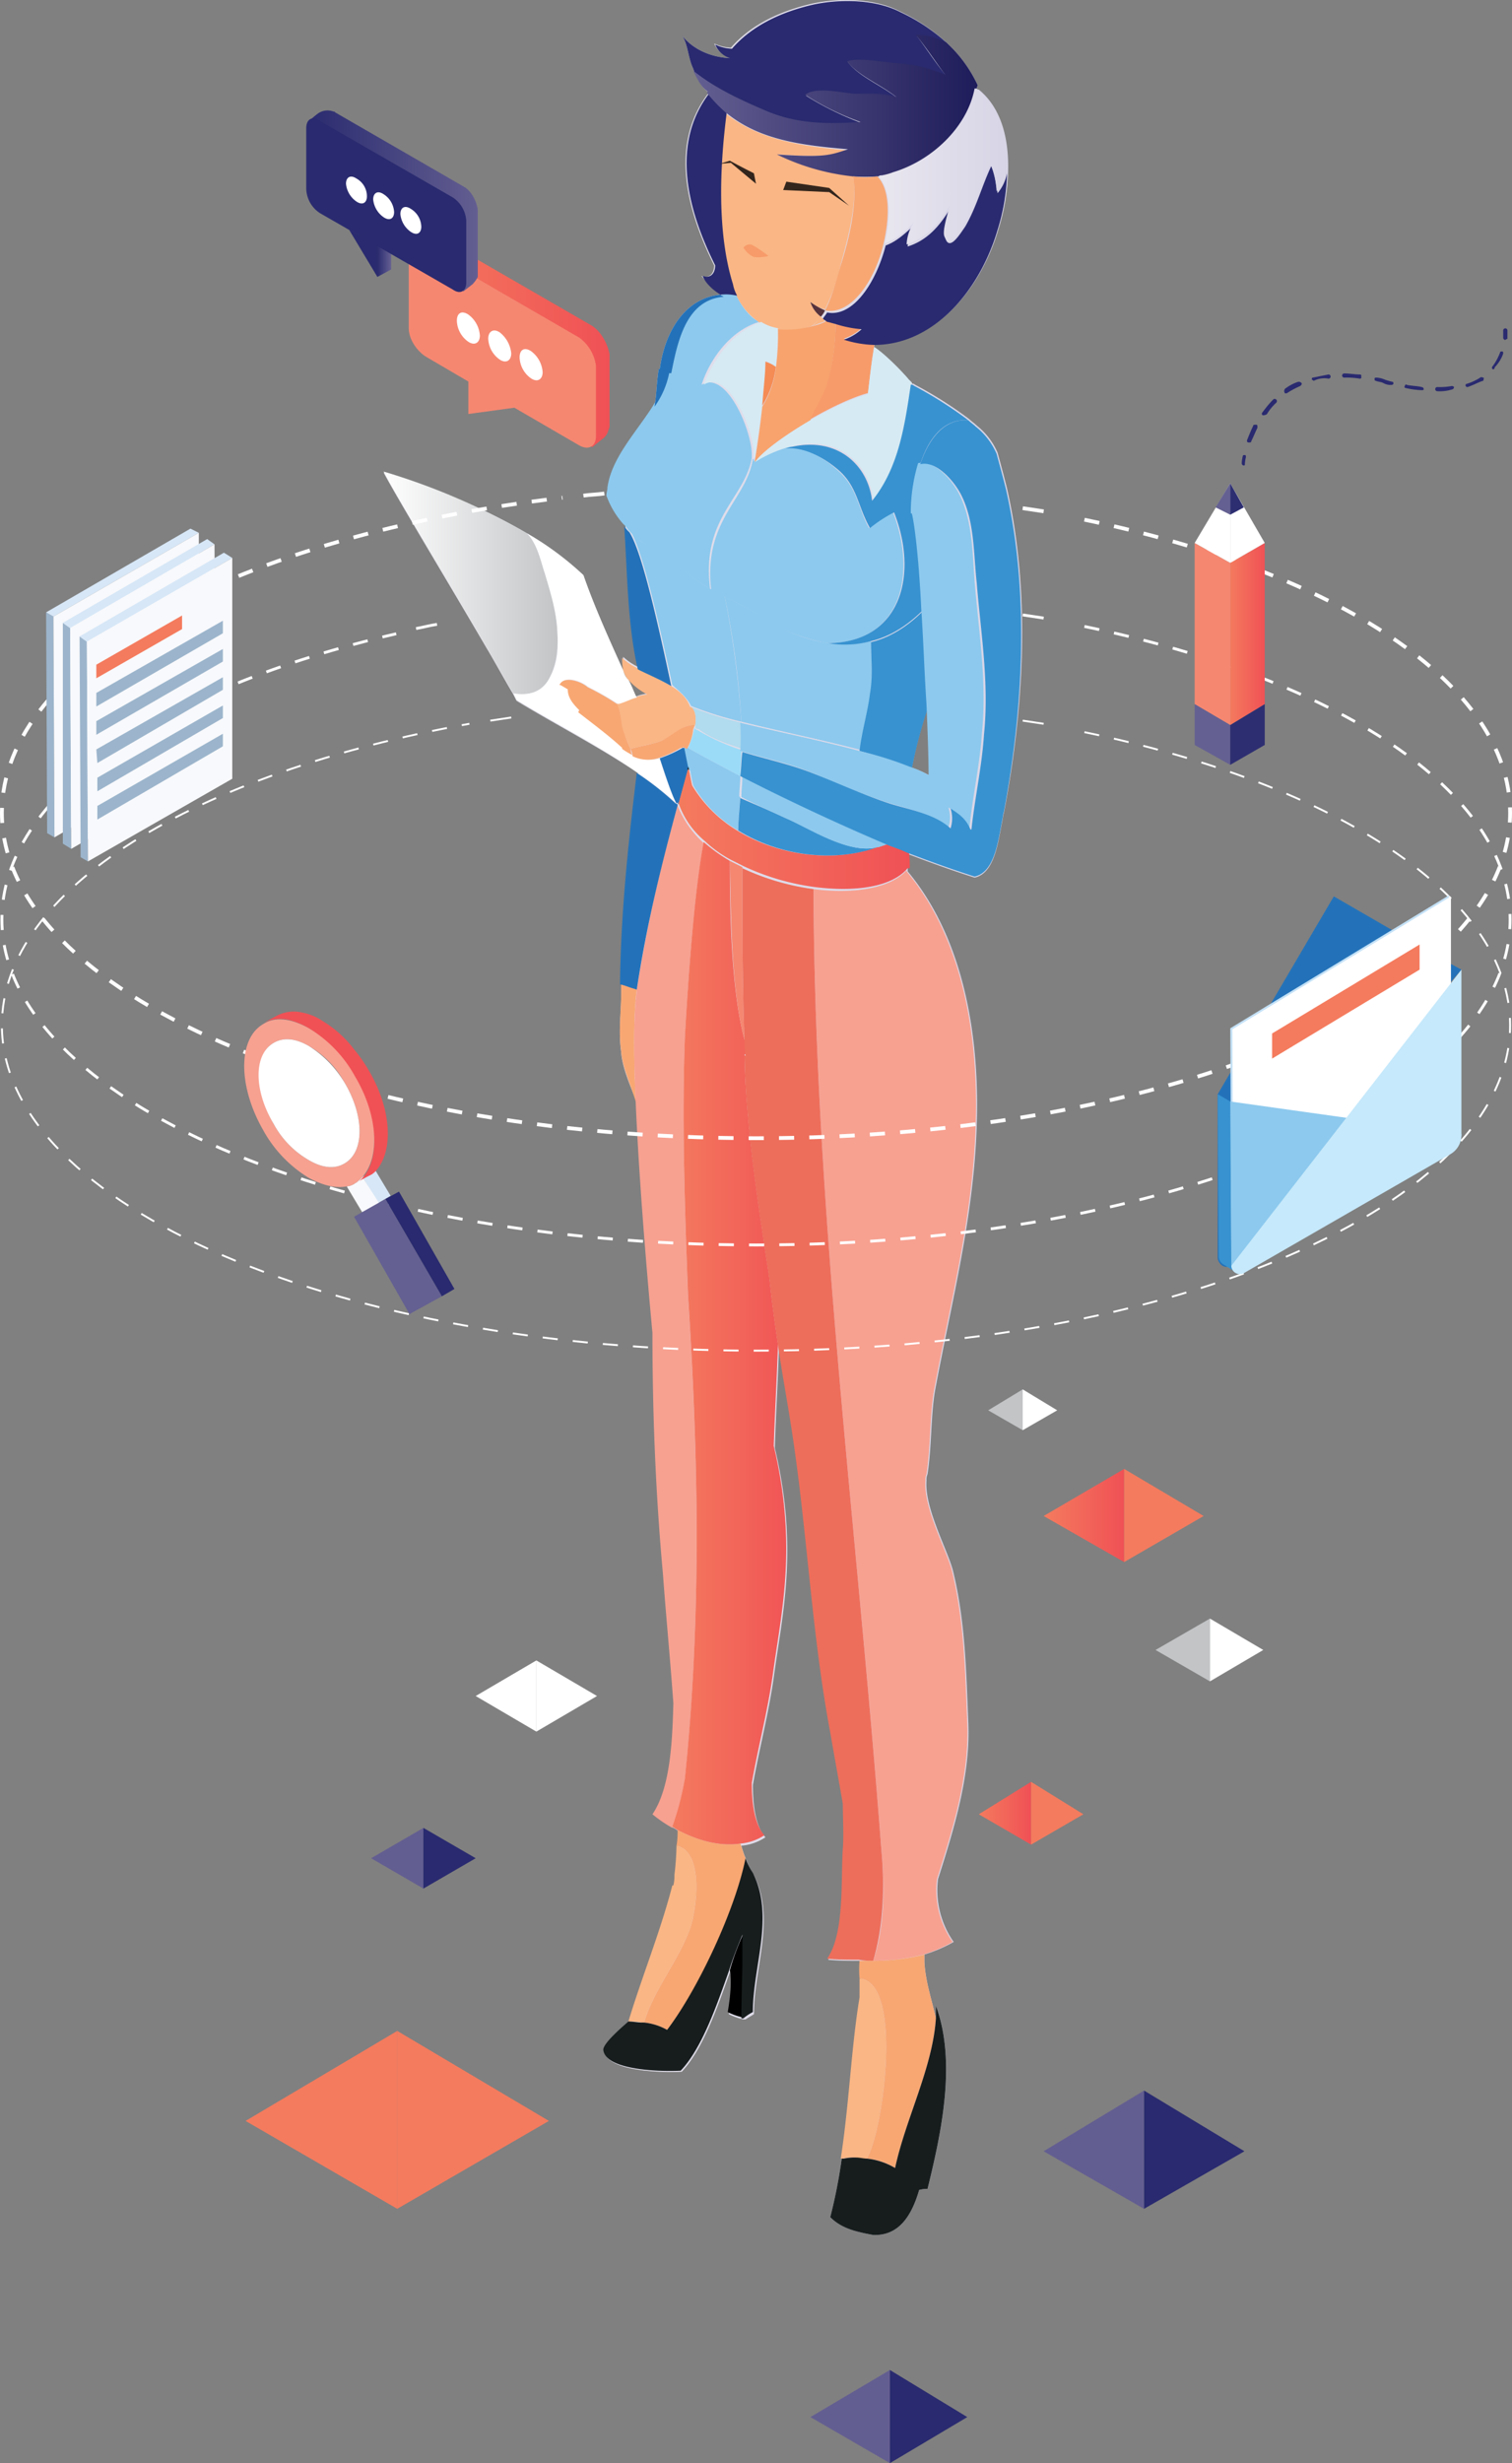 <svg xmlns="http://www.w3.org/2000/svg" xmlns:xlink="http://www.w3.org/1999/xlink" viewBox="7112.5 290.755 400.258 651.656">
  <rect x="7112.5" y="290.755" width="400.258" height="651.656" fill="#808080" stroke="none"/>
  <defs>
    <style>
      .cls-1 {
        fill: url(#linear-gradient);
      }

      .cls-2 {
        fill: #f58771;
      }

      .cls-3 {
        fill: #fff;
      }

      .cls-4 {
        fill: url(#linear-gradient-2);
      }

      .cls-5 {
        fill: url(#linear-gradient-3);
      }

      .cls-6 {
        fill: url(#linear-gradient-4);
      }

      .cls-7 {
        fill: #292a6f;
      }

      .cls-8 {
        fill: url(#linear-gradient-5);
      }

      .cls-9 {
        fill: #f47b5e;
      }

      .cls-10 {
        fill: url(#linear-gradient-6);
      }

      .cls-11 {
        fill: url(#linear-gradient-7);
      }

      .cls-12 {
        fill: url(#linear-gradient-8);
      }

      .cls-13 {
        fill: url(#linear-gradient-9);
      }

      .cls-14 {
        fill: url(#linear-gradient-10);
      }

      .cls-15 {
        fill: url(#linear-gradient-11);
      }

      .cls-16 {
        fill: url(#linear-gradient-12);
      }

      .cls-17 {
        fill: url(#linear-gradient-13);
      }

      .cls-18 {
        fill: url(#linear-gradient-14);
      }

      .cls-19 {
        fill: url(#linear-gradient-15);
      }

      .cls-20 {
        fill: #fab685;
      }

      .cls-21 {
        fill: #f8a773;
      }

      .cls-22 {
        fill: #2372b9;
      }

      .cls-23 {
        fill: #f7a191;
      }

      .cls-24 {
        fill: #8dc9ee;
      }

      .cls-25 {
        fill: url(#linear-gradient-16);
      }

      .cls-26 {
        fill: url(#linear-gradient-17);
      }

      .cls-27 {
        fill: #252f30;
      }

      .cls-28 {
        fill: #9bdbf8;
      }

      .cls-29 {
        fill: #b1dbee;
      }

      .cls-30 {
        fill: #171d1d;
      }

      .cls-31 {
        fill: #d6eaf3;
      }

      .cls-32 {
        fill: #f58c55;
      }

      .cls-33 {
        fill: #56333d;
      }

      .cls-34 {
        fill: #3892d0;
      }

      .cls-35 {
        fill: #f8a36d;
      }

      .cls-36 {
        fill: #f79b6a;
      }

      .cls-37 {
        fill: url(#linear-gradient-18);
      }

      .cls-38 {
        fill: #ed6e5b;
      }

      .cls-39 {
        fill: url(#linear-gradient-19);
      }

      .cls-40 {
        fill: #33261d;
      }

      .cls-41, .cls-42, .cls-43, .cls-44, .cls-45, .cls-46 {
        fill: none;
        stroke: #fff;
        stroke-miterlimit: 10;
      }

      .cls-42 {
        stroke-dasharray: 4.013 4.013;
      }

      .cls-43, .cls-44 {
        stroke-width: 0.75px;
      }

      .cls-44 {
        stroke-dasharray: 4.012 4.012;
      }

      .cls-45, .cls-46 {
        stroke-width: 0.5px;
      }

      .cls-46 {
        stroke-dasharray: 3.999 3.999;
      }

      .cls-47 {
        fill: #c4e1f6;
      }

      .cls-48 {
        fill: #c6e9fb;
      }

      .cls-49 {
        fill: #9cb5cc;
      }

      .cls-50 {
        fill: #d7e7f7;
      }

      .cls-51 {
        fill: #f8f9fc;
      }

      .cls-52 {
        fill: #646092;
      }

      .cls-53 {
        fill: url(#linear-gradient-21);
      }

      .cls-54 {
        fill: url(#linear-gradient-22);
      }

      .cls-55 {
        fill: url(#linear-gradient-23);
      }

      .cls-56 {
        fill: #2d2e71;
      }
    </style>
    <linearGradient id="linear-gradient" y1="-24.562" x2="0.99" y2="-24.562" gradientUnits="objectBoundingBox">
      <stop offset="0" stop-color="#f47b5e"/>
      <stop offset="1" stop-color="#f05155"/>
    </linearGradient>
    <linearGradient id="linear-gradient-2" y1="-27.088" x2="0.998" y2="-27.088" gradientUnits="objectBoundingBox">
      <stop offset="0" stop-color="#292a6f"/>
      <stop offset="1" stop-color="#635e91"/>
    </linearGradient>
    <linearGradient id="linear-gradient-3" x1="-0.009" y1="-107.511" x2="0.986" y2="-107.511" xlink:href="#linear-gradient-2"/>
    <linearGradient id="linear-gradient-4" x1="-0.002" y1="-152.247" x2="0.972" y2="-152.247" xlink:href="#linear-gradient-2"/>
    <linearGradient id="linear-gradient-5" x1="0.986" y1="-48.698" x2="0.519" y2="-49.385" xlink:href="#linear-gradient"/>
    <linearGradient id="linear-gradient-6" x1="0.002" y1="-81.373" x2="0.993" y2="-81.373" xlink:href="#linear-gradient"/>
    <linearGradient id="linear-gradient-7" x1="-0.013" y1="-130.432" x2="0.991" y2="-130.432" xlink:href="#linear-gradient"/>
    <linearGradient id="linear-gradient-8" x1="0.972" y1="-74.265" x2="0.51" y2="-74.954" gradientUnits="objectBoundingBox">
      <stop offset="0.01" stop-color="#635e91"/>
      <stop offset="1" stop-color="#1e1c5a"/>
    </linearGradient>
    <linearGradient id="linear-gradient-9" x1="0.963" y1="-100.275" x2="0.504" y2="-100.965" xlink:href="#linear-gradient-8"/>
    <linearGradient id="linear-gradient-10" x1="0.972" y1="-135.974" x2="0.507" y2="-136.678" xlink:href="#linear-gradient-8"/>
    <linearGradient id="linear-gradient-11" x1="0.891" y1="-111.27" x2="0.518" y2="-111.944" gradientUnits="objectBoundingBox">
      <stop offset="0" stop-color="#fff"/>
      <stop offset="1" stop-color="#c2c4c6"/>
    </linearGradient>
    <linearGradient id="linear-gradient-12" x1="0.158" y1="-125.242" x2="0.962" y2="-125.231" xlink:href="#linear-gradient-11"/>
    <linearGradient id="linear-gradient-13" x1="0.157" y1="-181.172" x2="0.957" y2="-181.161" xlink:href="#linear-gradient-11"/>
    <linearGradient id="linear-gradient-14" y1="0.5" x2="1" y2="0.5" gradientUnits="objectBoundingBox">
      <stop offset="0" stop-color="#e9e7ef"/>
      <stop offset="1" stop-color="#d7d4e6"/>
    </linearGradient>
    <linearGradient id="linear-gradient-15" x1="-0.001" y1="0.502" x2="0.999" y2="0.502" xlink:href="#linear-gradient-11"/>
    <linearGradient id="linear-gradient-16" x1="-0.001" y1="0.5" x2="1.001" y2="0.5" xlink:href="#linear-gradient"/>
    <linearGradient id="linear-gradient-17" x1="-0.002" y1="0.51" x2="0.996" y2="0.51" xlink:href="#linear-gradient"/>
    <linearGradient id="linear-gradient-18" x1="0.002" y1="0.499" x2="0.996" y2="0.499" xlink:href="#linear-gradient-8"/>
    <linearGradient id="linear-gradient-19" x1="-0.006" y1="0.499" x2="1.01" y2="0.499" xlink:href="#linear-gradient-14"/>
    <linearGradient id="linear-gradient-21" x1="-48.089" y1="0.498" x2="-47.093" y2="0.498" xlink:href="#linear-gradient"/>
    <linearGradient id="linear-gradient-22" x1="-0.014" y1="-30.864" x2="1" y2="-30.864" xlink:href="#linear-gradient"/>
    <linearGradient id="linear-gradient-23" x1="0.746" y1="-68.438" x2="-1.413" y2="-68.687" xlink:href="#linear-gradient-11"/>
  </defs>
  <g id="Group_3012" data-name="Group 3012" transform="translate(7112.5 290.814)">
    <g id="Group_2966" data-name="Group 2966" transform="translate(81.071 29.165)">
      <g id="Group_2960" data-name="Group 2960" transform="translate(27.134 33.444)">
        <path id="Path_3421" data-name="Path 3421" class="cls-1" d="M87.069,45.9,47.752,23.2a.858.858,0,0,0-.554-.277h0a4.258,4.258,0,0,0-4.707.831,12.944,12.944,0,0,0-2.769,2.492c-.277.277,1.108.277,2.769.277V43.687c0,2.769,1.938,5.814,4.43,7.476L87.069,74.42l.277,3.876,2.769-2.215a4.032,4.032,0,0,0,1.661-2.492,2.5,2.5,0,0,0,.277-1.384h0V53.654C91.5,50.609,89.561,47.286,87.069,45.9Z" transform="translate(-38.892 -22.575)"/>
        <path id="Path_3422" data-name="Path 3422" class="cls-2" d="M84.531,47.615,43.83,24.081C41.338,22.7,39.4,23.8,39.4,26.573V45.123c0,2.769,1.938,5.814,4.43,7.476l11.352,6.645v8.583l12.183-1.661,17.166,9.968c2.492,1.384,4.43.277,4.43-2.492V55.091A11.048,11.048,0,0,0,84.531,47.615Z" transform="translate(-39.4 -20.966)"/>
        <g id="Group_2959" data-name="Group 2959" transform="translate(12.736 20.004)">
          <g id="Group_2956" data-name="Group 2956">
            <path id="Path_3423" data-name="Path 3423" class="cls-3" d="M50.091,35.891c0,1.938-1.384,2.769-3.046,1.661A7.063,7.063,0,0,1,44,32.015c0-2.215,1.384-2.769,3.046-1.661A7.521,7.521,0,0,1,50.091,35.891Z" transform="translate(-44 -29.8)"/>
          </g>
          <g id="Group_2957" data-name="Group 2957" transform="translate(8.306 4.765)">
            <path id="Path_3424" data-name="Path 3424" class="cls-3" d="M53.091,37.554c0,1.938-1.384,2.769-3.046,1.661A7.063,7.063,0,0,1,47,33.678c0-1.938,1.384-2.769,3.046-1.661A8.042,8.042,0,0,1,53.091,37.554Z" transform="translate(-47 -31.521)"/>
          </g>
          <g id="Group_2958" data-name="Group 2958" transform="translate(16.613 9.691)">
            <path id="Path_3425" data-name="Path 3425" class="cls-3" d="M56.091,39.391c0,1.938-1.384,2.769-3.046,1.661A7.063,7.063,0,0,1,50,35.515c0-2.215,1.384-2.769,3.046-1.661A7.521,7.521,0,0,1,56.091,39.391Z" transform="translate(-50 -33.3)"/>
          </g>
        </g>
      </g>
      <g id="Group_2965" data-name="Group 2965">
        <path id="Path_3426" data-name="Path 3426" class="cls-4" d="M71.082,30.719,37.026,11.061c-.277-.277-.277-.277-.554-.277h0a4.417,4.417,0,0,0-4.153.554c-1.108.831-1.938,1.661-2.492,1.938-.277.277.831.277,2.215.277V28.5a7.97,7.97,0,0,0,3.6,6.368L70.528,55.084l.277,3.323L73.3,56.469a8.413,8.413,0,0,0,1.384-1.938V52.869h0V36.811C74.4,34.6,73.02,31.827,71.082,30.719Z" transform="translate(-29.274 -10.496)"/>
        <path id="Path_3427" data-name="Path 3427" class="cls-5" d="M42.476,33.659V25.353L35,21.2Z" transform="translate(-20.049 8.437)"/>
        <path id="Path_3428" data-name="Path 3428" class="cls-6" d="M36.4,32.06,40,30.122V24.584L36.4,23.2Z" transform="translate(-17.572 11.975)"/>
        <path id="Path_3429" data-name="Path 3429" class="cls-7" d="M41.176,34.359V26.053L33.7,21.9Z" transform="translate(-22.348 9.675)"/>
        <path id="Path_3430" data-name="Path 3430" class="cls-7" d="M29.6,13.864c0-2.492,1.661-3.323,3.6-1.938L68.363,32.138a7.97,7.97,0,0,1,3.6,6.368V54.565c0,2.492-1.661,3.323-3.6,1.938L33.2,36.291a7.97,7.97,0,0,1-3.6-6.368Z" transform="translate(-29.6 -9.146)"/>
        <g id="Group_2964" data-name="Group 2964" transform="translate(10.521 17.504)">
          <g id="Group_2961" data-name="Group 2961">
            <path id="Path_3431" data-name="Path 3431" class="cls-3" d="M38.938,22.029c0,1.661-1.108,2.492-2.769,1.384A6.46,6.46,0,0,1,33.4,18.707c0-1.661,1.108-2.492,2.769-1.384A5.359,5.359,0,0,1,38.938,22.029Z" transform="translate(-33.4 -16.818)"/>
          </g>
          <g id="Group_2962" data-name="Group 2962" transform="translate(7.199 4.153)">
            <path id="Path_3432" data-name="Path 3432" class="cls-3" d="M41.538,23.529c0,1.661-1.108,2.492-2.769,1.384A6.46,6.46,0,0,1,36,20.207c0-1.661,1.108-2.492,2.769-1.384A5.988,5.988,0,0,1,41.538,23.529Z" transform="translate(-36 -18.318)"/>
          </g>
          <g id="Group_2963" data-name="Group 2963" transform="translate(14.398 8.029)">
            <path id="Path_3433" data-name="Path 3433" class="cls-3" d="M44.138,24.929c0,1.661-1.108,2.492-2.769,1.384A6.46,6.46,0,0,1,38.6,21.607c0-1.661,1.108-2.492,2.769-1.384A5.71,5.71,0,0,1,44.138,24.929Z" transform="translate(-38.6 -19.718)"/>
          </g>
        </g>
      </g>
    </g>
    <g id="Group_2967" data-name="Group 2967" transform="translate(65.012 367.521)">
      <path id="Path_3434" data-name="Path 3434" class="cls-8" d="M23.8,217.811l40.147,23.258V194Z" transform="translate(-23.8 -24.274)"/>
      <path id="Path_3435" data-name="Path 3435" class="cls-9" d="M78.447,217.811,38.3,241.069V194Z" transform="translate(1.847 -24.274)"/>
      <path id="Path_3436" data-name="Path 3436" class="cls-10" d="M100.1,152.759l21.32,12.183V140.3Z" transform="translate(111.158 -119.257)"/>
      <path id="Path_3437" data-name="Path 3437" class="cls-9" d="M128.843,152.759,107.8,164.942V140.3Z" transform="translate(124.777 -119.257)"/>
      <path id="Path_3438" data-name="Path 3438" class="cls-11" d="M93.9,178.783l13.844,8.029V170.2Z" transform="translate(100.191 -66.371)"/>
      <path id="Path_3439" data-name="Path 3439" class="cls-9" d="M112.744,178.783,98.9,186.813V170.2Z" transform="translate(109.035 -66.371)"/>
      <path id="Path_3440" data-name="Path 3440" class="cls-12" d="M100.1,215.759l26.58,15.228V199.7Z" transform="translate(111.158 -14.192)"/>
      <path id="Path_3441" data-name="Path 3441" class="cls-7" d="M136.28,215.759,109.7,230.987V199.7Z" transform="translate(128.138 -14.192)"/>
      <path id="Path_3442" data-name="Path 3442" class="cls-13" d="M77.8,238.859l21.043,12.183V226.4Z" transform="translate(71.714 33.034)"/>
      <path id="Path_3443" data-name="Path 3443" class="cls-7" d="M105.889,238.859,85.4,251.042V226.4Z" transform="translate(85.157 33.034)"/>
      <path id="Path_3444" data-name="Path 3444" class="cls-14" d="M35.8,182.629l13.844,8.029V174.6Z" transform="translate(-2.575 -58.588)"/>
      <path id="Path_3445" data-name="Path 3445" class="cls-7" d="M54.644,182.629,40.8,190.659V174.6Z" transform="translate(6.269 -58.588)"/>
      <path id="Path_3446" data-name="Path 3446" class="cls-15" d="M45.8,168.014l16.059,9.414V158.6Z" transform="translate(15.113 -86.889)"/>
      <path id="Path_3447" data-name="Path 3447" class="cls-3" d="M67.659,168.014,51.6,177.428V158.6Z" transform="translate(25.372 -86.889)"/>
      <path id="Path_3448" data-name="Path 3448" class="cls-16" d="M110.8,162.906l14.4,8.306V154.6Z" transform="translate(130.084 -93.964)"/>
      <path id="Path_3449" data-name="Path 3449" class="cls-3" d="M130.121,162.906,116,171.213V154.6Z" transform="translate(139.281 -93.964)"/>
      <path id="Path_3450" data-name="Path 3450" class="cls-17" d="M94.8,138.238l9.137,5.261V132.7Z" transform="translate(101.783 -132.7)"/>
      <path id="Path_3451" data-name="Path 3451" class="cls-3" d="M107.237,138.238,98.1,143.5V132.7Z" transform="translate(107.62 -132.7)"/>
    </g>
    <g id="Group_2969" data-name="Group 2969" transform="translate(101.56 -0.059)">
      <path id="Path_3452" data-name="Path 3452" class="cls-18" d="M202.019,129.129c-.831-3.323-1.661-6.368-2.492-9.414h0a18.54,18.54,0,0,0-5.538-7.2h0c-.554-.554-1.384-1.108-1.938-1.661a106.341,106.341,0,0,0-14.4-9.137,1.017,1.017,0,0,0-.831-.277v-.277l-.831-.831c-1.108-1.384-6.091-6.645-9.137-8.583a1.017,1.017,0,0,1,.277-.831h0c15.782,0,27.965-14.4,32.672-30.457A54.539,54.539,0,0,0,202.3,45.512c.277-8.583-1.661-16.89-7.753-21.873h-.554a2.093,2.093,0,0,1,.277-1.108h0a35.484,35.484,0,0,0-8.306-11.352A48.9,48.9,0,0,0,173.5,2.873C167.133-.45,157.719-.726,150.243.935c-8.306,1.938-16.059,5.538-21.32,11.629a11.608,11.608,0,0,1-4.43-1.108,7.166,7.166,0,0,0,4.153,3.876c-4.984-.277-9.691-2.215-12.736-6.091h0c1.661,2.215,1.661,6.091,3.046,8.86,0,.277.277.554.277.831,1.108,2.215,1.938,4.153,3.876,5.538l-.277.277c-10.244,13.567-5.538,31.01,1.661,45.408,0,1.938-1.108,3.6-3.323,2.769a21.255,21.255,0,0,0,4.984,4.984c-9.137.831-14.675,9.414-16.059,19.658h-.277c-.554,3.323-.554,6.645-1.108,9.968-4.43,6.922-10.8,13.567-11.906,21.32,0,.831-.277,1.384-.277,2.215a23.2,23.2,0,0,0,4.43,7.476h0c.831,12.183.831,26.027,3.6,37.932a15.518,15.518,0,0,1-4.153-2.769,15.891,15.891,0,0,0,.277,3.323,8.29,8.29,0,0,0,1.108,2.215,18.319,18.319,0,0,0,5.261,4.153,11.684,11.684,0,0,0-3.323.831c-.831-1.661-1.384-3.323-2.215-4.707l-.277-.277c-.554-.554-.554-1.384-.831-1.938-3.876-8.583-7.753-17.166-10.521-25.2a80.624,80.624,0,0,0-14.951-11.075h0C62.75,133.836,48.352,128.3,37,124.976c4.153,7.753,15.782,26.857,27.134,46.239,2.492,4.153,4.707,8.306,7.2,12.459l.831,1.661c9.968,6.091,21.873,12.183,32.118,19.1-2.215,18.274-4.153,36.271-4.43,55.1v.831c.277,6.091-.831,11.629,0,17.72.277,4.43,2.492,9.137,4.153,13.567,1.108,26.027,4.153,57.867,4.43,60.913,0,21.32.831,42.362,2.769,63.682.831,11.352,1.938,22.7,2.769,34.333-.277,10.244-.831,22.427-5.538,29.349a35.262,35.262,0,0,0,5.261,3.6c.554.277.831.554,1.384.831a20.956,20.956,0,0,1-.277,4.153,72.963,72.963,0,0,1-.554,7.753,10.387,10.387,0,0,1-.277,2.769H113.7c-3.046,11.906-8.029,24.088-11.629,35.994h0c-2.215,1.938-6.645,5.814-6.645,7.476.554,5.538,15.505,5.814,20.489,5.538,5.538-5.814,9.414-16.89,12.736-26.3.831,3.323.277,7.753-.277,11.075a16.014,16.014,0,0,0,3.876,1.384h.554c.831-.554,1.384-.831,2.215-1.384h0c0-12.183,5.814-25.2,0-36.825h0a16.915,16.915,0,0,1-1.938-3.876,21.7,21.7,0,0,1-1.384-3.876,13.539,13.539,0,0,0,6.368-2.215c-2.492-2.769-3.323-8.029-3.323-13.844,1.661-9.414,4.153-18.828,5.538-28.518,2.215-16.613,6.645-33.779.277-60.636.277-8.86.831-18,1.108-26.857,1.107,7.476,2.492,14.951,3.6,22.15,4.153,26.857,5.261,53.714,10.244,80.295,1.108,6.368,2.215,12.46,3.323,18.828h0c0,3.046.277,8.583,0,11.906-.554,7.753.554,22.427-4.153,29.072,2.769.277,5.538.277,8.306.277a26.861,26.861,0,0,0,.277,4.707v4.984c-2.215,13.29-2.769,28.518-4.984,42.639a139.587,139.587,0,0,1-3.046,15.505c3.046,3.046,6.922,3.876,11.352,4.707h0c6.922.277,10.244-5.261,12.183-11.906a6.881,6.881,0,0,1,2.215-.277c3.6-14.675,7.753-33.5,2.215-48.454v3.323c-1.108-4.984-2.769-9.691-3.046-14.951v-1.938a38.487,38.487,0,0,0,7.753-3.323,23.9,23.9,0,0,1-4.153-16.613c4.43-13.844,8.583-27.688,8.029-41.255-.554-13.844-.831-27.411-4.153-40.7-1.661-5.814-7.476-16.336-6.922-23.535h0a3.512,3.512,0,0,1,.277-1.661h0c1.108-7.2.831-14.951,1.938-21.873,4.43-23.811,10.244-45.685,11.075-70.05.831-22.981-3.046-49.284-18.274-67.558a25.333,25.333,0,0,0-.277-4.707c5.814,2.215,11.906,4.43,18,6.368,4.984-1.108,6.091-8.306,7.2-14.4.277-1.108.277-1.938.554-2.769C206.449,187.827,208.387,157.094,202.019,129.129ZM116.741,198.9a1.017,1.017,0,0,0-.277-.831c.277,1.108.554,2.492.831,3.6A9.838,9.838,0,0,0,116.741,198.9Zm65.066,6.368a27.188,27.188,0,0,0-4.984-2.215,122.913,122.913,0,0,1,4.43-16.613C181.53,193.088,181.807,199.733,181.807,205.271ZM167.686,46.343h0Zm1.108,0,3.323-.831A28.735,28.735,0,0,1,168.794,46.343Z" transform="translate(-37 0.059)"/>
      <g id="XMLID_1_" transform="translate(0 0.277)">
        <g id="Group_2968" data-name="Group 2968" transform="translate(0 0)">
          <path id="Path_3453" data-name="Path 3453" class="cls-19" d="M37,45c4.153,7.753,15.782,26.857,27.134,46.239,2.492,4.153,4.707,8.306,7.2,12.459,3.6.554,7.2,0,9.137-3.323,2.492-4.43,2.769-8.583,2.492-13.567a55.663,55.663,0,0,0-3.323-14.951c-1.108-3.6-2.215-8.029-4.707-10.521h0A176.242,176.242,0,0,0,37,45Z" transform="translate(-37 79.481)"/>
          <path id="Path_3454" data-name="Path 3454" class="cls-20" d="M63.076,86.888c2.769-.831,5.538-1.108,8.306-2.215,3.323-1.384,5.261-4.153,8.86-4.153.277-2.215,0-4.153-1.108-4.707h-.277c-.831-2.492-2.769-4.153-4.984-5.538-2.769-1.661-6.091-3.046-8.86-4.707A15.518,15.518,0,0,1,60.861,62.8a15.89,15.89,0,0,0,.277,3.323,8.29,8.29,0,0,0,1.108,2.215,18.319,18.319,0,0,0,5.261,4.153,11.685,11.685,0,0,0-3.323.831,44.823,44.823,0,0,1-4.707,1.661H59.2c.831,1.384,1.108,4.707,1.384,6.091Z" transform="translate(2.267 110.965)"/>
          <path id="Path_3455" data-name="Path 3455" class="cls-21" d="M63.777,125.187c-.554-12.459-.554-23.535.277-29.349v-.554l-.554-.277A13.707,13.707,0,0,0,59.9,93.9c.277,6.091-.831,11.629,0,17.72C60.178,116.05,62.393,120.48,63.777,125.187Z" transform="translate(2.95 165.974)"/>
          <path id="Path_3456" data-name="Path 3456" class="cls-21" d="M70.313,83.159h0A13.533,13.533,0,0,0,73.358,85.1a5.133,5.133,0,0,1-.554-1.938,49.917,49.917,0,0,1-2.215-5.814c-.277-1.661-.554-4.707-1.384-6.091a70.419,70.419,0,0,0-7.753-4.43h0c-1.938-1.661-6.368-3.046-7.753-.554h.277c.554.277,1.384.831,1.938,1.108h0c0,2.215,1.384,3.876,3.046,5.538l-.277.554C62.56,76.513,66.713,79.836,70.313,83.159Z" transform="translate(-7.461 114.695)"/>
          <path id="Path_3457" data-name="Path 3457" class="cls-22" d="M72.459,92.562c-3.6-16.89-7.753-35.44-11.075-40.7h0A7.342,7.342,0,0,1,60,50.2h0c.831,12.183.831,26.026,3.6,37.932C66.368,89.517,69.691,90.9,72.459,92.562Z" transform="translate(3.682 88.679)"/>
          <path id="Path_3458" data-name="Path 3458" class="cls-20" d="M64.553,223.092c2.492-8.583,9.137-16.336,12.183-24.919,1.661-4.707,3.876-20.212-3.6-21.873a72.97,72.97,0,0,1-.554,7.753,10.386,10.386,0,0,1-.277,2.769h-.277C68.983,198.727,64,210.91,60.4,222.815h0a17.03,17.03,0,0,1,3.6.277Z" transform="translate(4.389 311.722)"/>
          <path id="Path_3459" data-name="Path 3459" class="cls-23" d="M74.36,334.673c4.43-42.916,3.6-85,.831-127.917-.831-22.427-1.661-45.685-.831-68.112.831-15.505,2.492-38.763,4.984-51.776A27.041,27.041,0,0,1,72.422,76.9a413.1,413.1,0,0,0-10.8,48.73v.554c-.831,5.814-.831,16.89-.277,29.349,1.108,26.027,4.153,57.867,4.43,60.913,0,21.32.831,42.362,2.769,63.682.831,11.352,1.938,22.7,2.769,34.333-.277,10.244-.831,22.427-5.538,29.349a35.262,35.262,0,0,0,5.261,3.6A78.778,78.778,0,0,0,74.36,334.673Z" transform="translate(5.381 135.905)"/>
          <path id="Path_3460" data-name="Path 3460" class="cls-3" d="M82.348,114.3a101.014,101.014,0,0,1,10.244,8.029c-1.108-1.661-3.6-8.86-4.43-11.906a9.261,9.261,0,0,1-6.645-.554,20.651,20.651,0,0,1-3.323-1.938v-.277c-3.6-3.323-7.753-6.368-11.629-9.414l.277-.554C65.182,96.031,63.8,94.37,63.8,92.155h0c-.554-.277-1.384-.831-1.938-1.108h-.277c1.384-2.769,5.814-1.108,7.753.554h0a70.417,70.417,0,0,1,7.753,4.43h.277c1.938-.554,3.323-1.384,4.707-1.661-.831-1.661-1.384-3.323-2.215-4.707l-.277-.277a5.452,5.452,0,0,1-1.108-2.215C74.6,78.588,70.72,70,67.951,61.975A80.624,80.624,0,0,0,53,50.9c2.769,2.769,3.6,7.2,4.707,10.521,1.384,4.707,3.046,9.968,3.323,14.951s.277,9.137-2.492,13.567C56.322,93.262,53,93.816,49.4,93.262l.831,1.661C60.2,101.015,72.1,107.106,82.348,114.3Z" transform="translate(-15.067 89.917)"/>
          <path id="Path_3461" data-name="Path 3461" class="cls-24" d="M92.633,28.277A25.336,25.336,0,0,0,88.2,28c.277.277.554.277.831.554-9.968,1.108-11.906,11.906-14.121,20.489h-.554c-.554,3.046-2.215,6.091-3.876,8.86-4.43,6.922-10.8,13.567-11.906,21.32,0,.831-.277,1.384-.277,2.215a23.2,23.2,0,0,0,4.43,7.476,7.341,7.341,0,0,1,1.384,1.661l2.492,2.492c6.922,3.6,12.736,9.414,19.1,13.013V105.8C83.5,87.252,94.848,82.268,96.786,71.47v-.831c0-6.368-6.645-22.427-13.29-18.551,2.215-6.922,7.753-14.4,15.228-16.613C96.509,34.368,94.294,31.876,92.633,28.277Z" transform="translate(0.675 49.412)"/>
          <path id="Path_3462" data-name="Path 3462" class="cls-22" d="M74.275,81.829A77.4,77.4,0,0,0,64.03,73.8c-2.215,18.274-4.153,36.271-4.43,55.1v.831c1.384.277,2.492.831,3.6,1.108l.831.277c2.492-16.613,6.368-32.395,10.8-48.73v-.277Z" transform="translate(2.974 130.422)"/>
          <path id="Path_3463" data-name="Path 3463" class="cls-21" d="M87.373,178.4c-5.538.831-11.352-.831-16.613-3.6a20.957,20.957,0,0,1-.277,4.153c7.476,1.661,5.261,17.166,3.6,21.873-3.046,8.583-9.691,16.336-12.183,24.919a15.723,15.723,0,0,1,6.091,1.938c8.306-10.521,18.274-31.564,20.766-45.408C88.2,181.168,87.926,179.784,87.373,178.4Z" transform="translate(7.043 309.068)"/>
          <path id="Path_3464" data-name="Path 3464" class="cls-25" d="M82.6,345.372a13.539,13.539,0,0,0,6.368-2.215c-2.492-2.769-3.323-8.029-3.323-13.844C87.3,319.9,89.8,310.485,91.18,300.795c2.215-16.613,6.645-33.779.277-60.636.277-8.86.831-18,1.108-26.857-.831-5.814-1.661-11.629-2.215-17.166-1.661-11.352-6.368-39.317-6.645-59.529h.277a17.027,17.027,0,0,0-.277-3.876c-3.6-13.567-3.876-34.056-3.876-47.346A44.306,44.306,0,0,1,72.906,80.4c-2.492,13.013-4.153,36.548-4.984,51.776-.831,22.427,0,45.685.831,68.112,2.769,42.916,3.6,85-.831,127.918A78.778,78.778,0,0,1,64.6,340.942c.554.277.831.554,1.384.831C71.245,344.541,77.06,346.2,82.6,345.372Z" transform="translate(11.818 142.096)"/>
          <path id="Path_3465" data-name="Path 3465" class="cls-7" d="M78.236,15.156c-4.984-.277-9.691-2.215-12.736-6.091h0c1.661,2.215,1.661,6.091,3.046,8.86,0,.277.277.554.277.831,5.814,4.707,13.013,8.029,19.1,10.521,8.306,3.6,16.059,3.6,25.2,3.046a79.98,79.98,0,0,1-14.675-7.2c2.769-2.215,9.691-.554,13.013-.277,3.876,0,7.476-.277,11.075.831-4.153-3.323-9.968-5.538-13.013-9.414,3.323-1.108,9.968.554,13.844.554a31.623,31.623,0,0,1,12.183,3.046c-2.769-3.323-5.261-7.2-7.753-10.521a25.721,25.721,0,0,1,8.029,1.938,48.9,48.9,0,0,0-12.459-8.306C117-.35,107.585-.626,100.11,1.035,91.8,2.973,84.051,6.572,78.79,12.664a11.608,11.608,0,0,1-4.43-1.108A6.252,6.252,0,0,0,78.236,15.156Z" transform="translate(13.41 -0.041)"/>
          <path id="Path_3466" data-name="Path 3466" class="cls-22" d="M68.384,86.351l2.492-9.137c0-.277,0-.554.277-.554h0c-.277-1.108-.554-2.492-.831-3.876a11.992,11.992,0,0,1-.277-1.384h-.554A35.71,35.71,0,0,1,63.4,74.169c1.108,3.323,3.323,10.244,4.43,11.906l.554-.277C68.107,86.075,68.107,86.075,68.384,86.351Z" transform="translate(9.696 126.177)"/>
          <path id="Path_3467" data-name="Path 3467" class="cls-26" d="M120.3,93.335l-2.492.831h-.277c-11.352,4.153-26.027,2.215-36.825-4.43A34.98,34.98,0,0,1,68.8,77.83q-.415-1.661-.831-4.153l-.277-.277L65.2,82.537A22.489,22.489,0,0,0,72.122,92.5a31.515,31.515,0,0,0,6.922,4.984l3.323,1.661a64.072,64.072,0,0,0,18.828,5.538c10.8,1.384,20.489,0,24.642-4.984h.554A25.335,25.335,0,0,0,126.113,95,17.9,17.9,0,0,1,120.3,93.335Z" transform="translate(12.879 129.714)"/>
          <path id="Path_3468" data-name="Path 3468" class="cls-27" d="M66.554,74.031a1.017,1.017,0,0,0-.277-.831c0,.277,0,.554-.277.554A.857.857,0,0,0,66.554,74.031Z" transform="translate(14.295 129.361)"/>
          <path id="Path_3469" data-name="Path 3469" class="cls-24" d="M76.659,96.939a93.252,93.252,0,0,0,13.29,4.153,252.938,252.938,0,0,0-4.43-33.225,25.729,25.729,0,0,0-2.769-1.384c-.277,0-.277-.277-.554-.277-6.645-3.6-12.183-9.691-19.1-13.013L60.6,50.7h0c3.323,5.538,7.476,24.088,11.075,40.7,1.938,1.661,3.876,3.323,4.984,5.538Z" transform="translate(4.743 89.563)"/>
          <path id="Path_3470" data-name="Path 3470" class="cls-24" d="M67.084,77.6a104.359,104.359,0,0,0,13.29,7.2c0-1.661.277-3.6.277-5.538-4.707-2.492-9.414-4.984-13.844-7.476,0,0-.831-.831-1.108-.554l1.108,5.538h0A1.017,1.017,0,0,1,67.084,77.6Z" transform="translate(13.764 125.787)"/>
          <path id="Path_3471" data-name="Path 3471" class="cls-21" d="M77.766,69.2c-3.6,0-5.538,2.492-8.86,4.153-2.769,1.108-5.538,1.384-8.306,2.215a5.133,5.133,0,0,1,.554,1.938,9.261,9.261,0,0,0,6.645.554,28.161,28.161,0,0,0,6.091-2.769h.554v-.277c.277.277.554.277,1.107.554a13.09,13.09,0,0,0,1.661-5.261C77.49,69.754,77.49,69.477,77.766,69.2Z" transform="translate(4.743 122.286)"/>
          <path id="Path_3472" data-name="Path 3472" class="cls-28" d="M67.761,69.5A19.646,19.646,0,0,1,66.1,74.761c4.43,2.492,9.137,4.984,13.844,7.476,0-2.215.277-4.707.277-6.922a55.305,55.305,0,0,1-11.629-5.261C68.315,70.054,68.038,69.777,67.761,69.5Z" transform="translate(14.471 122.816)"/>
          <path id="Path_3473" data-name="Path 3473" class="cls-29" d="M79.69,71.653A93.254,93.254,0,0,1,66.4,67.5c1.108.831,1.384,2.769,1.108,4.707v.831a1.017,1.017,0,0,0,.831.277c3.323,2.492,7.476,3.876,11.629,5.261a57.876,57.876,0,0,1-.277-6.922Z" transform="translate(15.002 119.279)"/>
          <path id="Path_3474" data-name="Path 3474" class="cls-22" d="M81.174,28.654c-.277-.277-.554-.277-.831-.554-9.137.831-14.675,9.414-16.059,19.658h-.277c-.554,3.323-.554,6.645-1.108,9.968a22.849,22.849,0,0,0,3.876-8.86h.554C68.991,40.559,71.206,29.484,81.174,28.654Z" transform="translate(8.811 49.589)"/>
          <path id="Path_3475" data-name="Path 3475" class="cls-20" d="M103.066,20.668C89.776,19.56,78.977,17.622,70.394,10.7c-1.661,14.4-2.215,31.564,1.938,45.131.277,1.108.831,2.215,1.108,3.046a17.287,17.287,0,0,0,6.368,7.476,12.233,12.233,0,0,0,4.43,1.661,17.734,17.734,0,0,0,9.137-.831,10.574,10.574,0,0,0,2.492-2.492A8.254,8.254,0,0,1,93.1,60.815a8.533,8.533,0,0,0,3.876,1.938,50.854,50.854,0,0,0,4.153-11.906c1.938-6.922,4.43-16.059,3.323-23.535-5.261-.277-12.183-1.938-19.935-5.538C96.7,22.606,98.082,22.052,103.066,20.668Z" transform="translate(19.868 18.812)"/>
          <path id="Path_3476" data-name="Path 3476" class="cls-2" d="M73.976,129.546c-.554-14.951-.554-30.733-.554-45.685L70.1,82.2C70.377,95.767,70.377,116.256,73.976,129.546Z" transform="translate(21.547 145.28)"/>
          <path id="Path_3477" data-name="Path 3477" d="M69.9,205.466a16.011,16.011,0,0,0,3.876,1.384c0-5.261.277-10.8.277-16.059V184.7a64.859,64.859,0,0,0-3.6,9.691C71.008,197.713,70.454,202.143,69.9,205.466Z" transform="translate(21.193 326.579)"/>
          <path id="Path_3478" data-name="Path 3478" class="cls-7" d="M74.927,62.061a12.333,12.333,0,0,1,4.43.277,9.919,9.919,0,0,1-1.108-3.046C74.1,46,74.651,28.835,76.589,13.884A27.032,27.032,0,0,1,71.882,8.9c-10.244,13.567-5.538,31.01,1.661,45.408,0,1.938-1.108,3.6-3.323,2.769C70.774,58.738,72.712,60.676,74.927,62.061Z" transform="translate(14.227 15.628)"/>
          <path id="Path_3479" data-name="Path 3479" class="cls-24" d="M67.131,77.653A32.726,32.726,0,0,0,79.036,89.559c0-2.215.277-5.261.554-8.86A101.573,101.573,0,0,1,66.3,73.5Q66.715,75.992,67.131,77.653Z" transform="translate(14.825 129.891)"/>
          <path id="Path_3480" data-name="Path 3480" class="cls-30" d="M97.594,218.2c0-12.183,5.814-25.2,0-36.825h0a16.914,16.914,0,0,1-1.938-3.876c-2.769,13.844-12.736,34.887-20.766,45.408A15.722,15.722,0,0,0,68.8,220.97h-.554c-1.108,0-2.215-.277-3.6-.277h0C62.43,222.631,58,226.507,58,228.169c.554,5.538,15.505,5.814,20.489,5.538,5.538-5.814,9.414-16.89,12.736-26.3,1.107-3.6,2.492-6.922,3.6-9.691V203.8c0,5.261-.277,10.8-.277,16.059H95.1a13,13,0,0,1,2.492-1.661Z" transform="translate(0.144 313.844)"/>
          <path id="Path_3481" data-name="Path 3481" class="cls-31" d="M86.7,42.606h0c.277-3.046.554-6.922.554-10.244a12.233,12.233,0,0,1-4.43-1.661C75.353,33.192,70.092,40.668,67.6,47.313,74.245,43.159,80.89,59.5,80.89,65.863v.831h.277c.554-3.6,1.384-8.86,1.938-14.121a91.677,91.677,0,0,0,.831-11.629A24.35,24.35,0,0,1,86.7,42.606Z" transform="translate(17.125 54.188)"/>
          <path id="Path_3482" data-name="Path 3482" class="cls-24" d="M88.377,42.6a46,46,0,0,0-8.583,3.876v-.554h-.277C77.856,56.721,66.5,61.981,68.442,80.255v.277c.277,0,.277.277.554.277a25.729,25.729,0,0,0,2.769,1.384,164.84,164.84,0,0,1,15.228,8.583,56.2,56.2,0,0,0,12.183,3.876c19.658,0,23.811-18.274,17.443-34.61-2.492.831-4.153,2.769-6.368,4.153-3.046-5.538-3.046-11.075-8.86-15.782C98.345,45.646,93.084,42.6,88.377,42.6Z" transform="translate(18.221 75.236)"/>
          <path id="Path_3483" data-name="Path 3483" class="cls-32" d="M74.031,34.5c0,3.323-.554,7.476-.831,11.629a25.334,25.334,0,0,0,3.6-10.244A8.661,8.661,0,0,0,74.031,34.5Z" transform="translate(27.03 60.909)"/>
          <path id="Path_3484" data-name="Path 3484" class="cls-33" d="M77.8,28.8a7.768,7.768,0,0,0,2.769,3.876,5.793,5.793,0,0,0,1.108-1.661A19.267,19.267,0,0,1,77.8,28.8Z" transform="translate(35.166 50.827)"/>
          <path id="Path_3485" data-name="Path 3485" class="cls-34" d="M70.9,84.783c10.8,6.645,25.2,8.583,36.825,4.43-7.476,1.938-17.72-4.984-24.365-7.753-4.153-1.938-8.029-3.6-11.906-5.261C71.177,79.523,70.9,82.845,70.9,84.783Z" transform="translate(22.962 134.667)"/>
          <path id="Path_3486" data-name="Path 3486" class="cls-20" d="M81.5,31.031a3.823,3.823,0,0,1-1.108-.831c-.831.831-1.384,1.938-2.492,2.492,1.108-.277,2.215-.831,3.323-1.108Z" transform="translate(35.343 53.303)"/>
          <path id="Path_3487" data-name="Path 3487" class="cls-35" d="M91.328,48.5a56.658,56.658,0,0,0,2.492-16.89A9.835,9.835,0,0,1,91.328,30.5l-.277.554a15.609,15.609,0,0,1-3.323,1.108,25.644,25.644,0,0,1-9.137.831,63.555,63.555,0,0,1-.554,10.244h0a25.333,25.333,0,0,1-3.6,10.244c-.554,5.261-1.384,10.8-1.938,14.121v.554c1.938-2.769,8.029-7.2,14.675-11.075C88.282,54.311,90.22,51.543,91.328,48.5Z" transform="translate(25.792 53.834)"/>
          <path id="Path_3488" data-name="Path 3488" class="cls-36" d="M94.69,36.338a21.348,21.348,0,0,1-8.029-1.384,13.246,13.246,0,0,0,4.707-2.769A30.687,30.687,0,0,1,84.445,30.8a56.658,56.658,0,0,1-2.492,16.89c-1.108,3.046-3.046,5.814-4.153,8.583,5.261-3.046,11.075-5.814,15.228-6.922.554-4.43.831-7.476,1.661-12.459,0,0,0-.277,0-.554Z" transform="translate(35.166 54.365)"/>
          <path id="Path_3489" data-name="Path 3489" class="cls-23" d="M102.742,83.1C98.589,87.807,88.9,89.468,78.1,88.084c.277,85.555,11.629,170,18,254.727.831,9.137.831,19.935-2.215,28.8a52.97,52.97,0,0,0,13.29-1.661,38.486,38.486,0,0,0,7.753-3.323,23.9,23.9,0,0,1-4.153-16.613c4.43-13.844,8.583-27.688,8.029-41.255-.554-13.844-.831-27.411-4.153-40.7-1.661-5.814-7.476-16.336-6.922-23.535h0a3.512,3.512,0,0,1,.277-1.661h0c1.108-7.2.831-14.951,1.938-21.873,4.43-23.811,10.244-45.685,11.075-70.05.831-22.981-3.046-49.284-18.274-67.558h0Z" transform="translate(35.697 146.872)"/>
          <path id="Path_3490" data-name="Path 3490" class="cls-37" d="M108.962,40.712a48.408,48.408,0,0,0,6.368,0h1.384l3.323-.831c10.521-3.046,19.935-11.906,21.6-22.15a2.093,2.093,0,0,1,.277-1.108h0A35.485,35.485,0,0,0,133.6,5.272c-2.769-1.384-6.091-2.215-8.029-1.938,2.769,3.323,5.261,7.2,7.753,10.521a35.852,35.852,0,0,0-12.183-3.046c-4.153-.277-10.521-1.661-13.844-.554,3.046,3.876,8.86,6.091,13.013,9.414-3.876-1.108-7.476-.831-11.075-.831-3.323-.277-10.244-1.938-13.013.277a72.155,72.155,0,0,0,14.675,7.2c-8.86.554-16.89.554-25.2-3.046-5.814-2.492-13.29-5.814-19.1-10.521,1.108,2.215,1.938,4.153,3.876,5.538l-.277.277a40.094,40.094,0,0,0,4.707,4.984c8.583,7.2,19.1,8.86,32.672,9.968-4.984,1.661-6.368,2.215-18.828,1.384A60.218,60.218,0,0,0,108.962,40.712Z" transform="translate(15.356 5.689)"/>
          <path id="Path_3491" data-name="Path 3491" class="cls-24" d="M108.363,68.806a31.1,31.1,0,0,1-11.352.554,44.265,44.265,0,0,1-12.183-3.876C79.844,62.161,74.584,59.669,69.6,56.9a222.806,222.806,0,0,1,4.43,33.225C84,92.617,95.073,94.832,105.594,97.6c.277-4.707,1.938-10.244,2.769-15.228C108.917,77.943,108.363,73.513,108.363,68.806Z" transform="translate(20.662 100.53)"/>
          <path id="Path_3492" data-name="Path 3492" class="cls-24" d="M82.829,85.175c6.368,2.769,16.613,9.691,24.365,7.753h.277l2.492-.831c-13.29-5.261-26.027-11.629-38.486-18,0,1.938-.277,3.876-.277,5.538C74.8,81.576,78.676,83.237,82.829,85.175Z" transform="translate(23.492 130.953)"/>
          <path id="Path_3493" data-name="Path 3493" class="cls-38" d="M105.91,371.96c2.769-9.137,3.046-19.658,2.215-28.8-6.368-84.725-17.72-169.172-18-254.727A64.072,64.072,0,0,1,71.3,82.9c0,14.675,0,30.733.554,45.685a17.026,17.026,0,0,0,.277,3.876h-.277c.277,20.489,4.984,48.177,6.645,59.529.554,5.538,1.384,11.352,2.215,17.166,1.108,7.476,2.492,14.951,3.6,22.15,4.153,26.857,5.261,53.714,10.244,80.294,1.107,6.368,2.215,12.46,3.323,18.828h0c0,3.046.277,8.583,0,11.906-.554,7.753.554,22.427-4.153,29.072,2.769.277,5.538.277,8.306.277A19.618,19.618,0,0,0,105.91,371.96Z" transform="translate(23.669 146.518)"/>
          <path id="Path_3494" data-name="Path 3494" class="cls-20" d="M87.622,236.623c4.43-7.476,9.691-46.792-1.938-47.623v4.984c-2.215,13.29-2.769,28.518-4.984,42.639h.554a13.478,13.478,0,0,1,3.323-.277A12.415,12.415,0,0,0,87.622,236.623Z" transform="translate(40.296 334.185)"/>
          <path id="Path_3495" data-name="Path 3495" class="cls-34" d="M85.269,80.173C84.715,84.88,83.054,90.418,82.5,95.4a101.546,101.546,0,0,1,13.844,4.707,122.912,122.912,0,0,1,4.43-16.613c-.277-8.583-.831-17.443-1.384-25.2-4.43,4.43-9.137,7.2-13.844,8.306C85.546,71.036,86.1,75.466,85.269,80.173Z" transform="translate(43.479 103.006)"/>
          <path id="Path_3496" data-name="Path 3496" class="cls-21" d="M94.705,34.52c1.661-7.2,1.661-14.4-1.661-17.72h0a24.412,24.412,0,0,1-6.368,0c1.108,7.476-1.108,16.613-3.323,23.535-1.108,3.6-2.215,8.306-4.153,11.906C86.122,53.625,92.49,44.211,94.705,34.52Z" transform="translate(37.642 29.602)"/>
          <path id="Path_3497" data-name="Path 3497" class="cls-31" d="M103.787,73.524c6.922-8.583,8.583-19.381,10.244-30.733v-.277l-.831-.831c-1.108-1.384-6.091-6.645-9.137-8.583-.831,4.984-1.108,7.753-1.661,12.459-4.153,1.108-9.968,3.876-15.228,6.922C80.529,56.358,74.438,60.788,72.5,63.557a33.084,33.084,0,0,1,8.583-3.876C94.1,55.8,102.68,63.833,103.787,73.524Z" transform="translate(25.792 58.433)"/>
          <path id="Path_3498" data-name="Path 3498" class="cls-34" d="M88.967,58.85c5.538,4.43,5.538,9.968,8.86,15.782a36.119,36.119,0,0,1,6.368-4.153c6.368,16.059,2.215,34.333-17.443,34.61a26.05,26.05,0,0,0,11.352-.554c4.707-1.108,9.414-3.876,13.844-8.306-.831-11.906-1.661-21.873-2.492-25.2h-.277a36.879,36.879,0,0,1,1.938-13.29h0c2.215-6.922,6.368-12.183,12.736-11.629a106.344,106.344,0,0,0-14.4-9.137,1.017,1.017,0,0,0-.831-.277c-1.661,11.352-3.323,22.15-10.244,30.733C97.273,57.743,88.69,49.713,75.4,53.59h0C80.384,53.036,85.644,56.081,88.967,58.85Z" transform="translate(30.921 64.8)"/>
          <path id="Path_3499" data-name="Path 3499" class="cls-24" d="M102.664,120.426c-10.244-2.769-21.32-4.984-31.564-7.476v.277a62.388,62.388,0,0,1,0,7.2c6.368,1.938,13.29,3.323,19.1,5.814,6.368,2.769,13.013,5.538,19.658,7.753,5.261,1.661,12.183,3.046,16.336,6.645a8.525,8.525,0,0,0,0-5.261c2.492,1.384,4.153,2.769,5.261,5.538h.277c.831-8.306,2.769-16.89,3.323-25.2,1.384-13.567-.831-26.58-1.938-40.147-.554-7.476-.554-15.782-3.876-22.7-1.661-3.6-6.645-9.691-11.075-8.583h0a45.429,45.429,0,0,0-1.938,13.29h.277c.831,3.323,1.938,13.29,2.492,25.2.554,8.029.831,16.89,1.384,25.2.277,6.645.554,13.29.554,18.828a27.188,27.188,0,0,0-4.984-2.215A95.132,95.132,0,0,0,102.664,120.426Z" transform="translate(23.315 77.981)"/>
          <path id="Path_3500" data-name="Path 3500" class="cls-21" d="M82.579,193.068c11.629.831,6.368,40.147,1.938,47.623a17.111,17.111,0,0,1,7.476,2.492c2.769-13.013,9.968-26.58,10.8-39.594h0c-1.108-4.984-2.769-9.691-3.046-14.951V186.7a54.616,54.616,0,0,1-13.29,1.661H82.579A26.727,26.727,0,0,0,82.579,193.068Z" transform="translate(43.401 330.117)"/>
          <path id="Path_3501" data-name="Path 3501" class="cls-30" d="M89.391,232.024c-.831,0-1.938-.277-2.769-.277a13.48,13.48,0,0,0-3.323.277h-.554A139.581,139.581,0,0,1,79.7,247.529c3.046,3.046,6.922,3.876,11.352,4.707h0c6.922.277,10.244-5.261,12.183-11.906a6.881,6.881,0,0,1,2.215-.277c3.6-14.674,7.753-33.5,2.215-48.454v3.323h0c-.831,13.013-8.029,26.58-10.8,39.594A18.4,18.4,0,0,0,89.391,232.024Z" transform="translate(38.527 338.784)"/>
          <path id="Path_3502" data-name="Path 3502" class="cls-34" d="M71.1,134.263c12.459,6.368,25.473,12.459,38.486,18,1.938.831,3.876,1.384,5.538,2.215,5.814,2.215,11.906,4.43,18,6.368,4.984-1.108,6.091-8.306,7.2-14.4.277-1.107.277-1.938.554-2.769,4.984-26.58,6.922-57.314.554-85.278-.831-3.323-1.661-6.368-2.492-9.414h0a18.54,18.54,0,0,0-5.538-7.2h0c-.554-.554-1.384-1.108-1.938-1.661-6.368-.554-10.521,4.984-12.736,11.629,4.43-1.108,9.414,4.984,11.075,8.583,3.323,6.922,3.046,15.228,3.876,22.7,1.108,13.567,3.323,26.58,1.938,40.147-.554,8.583-2.492,17.166-3.323,25.2h-.277c-1.108-2.769-3.046-4.153-5.261-5.538a8.537,8.537,0,0,1,0,5.261c-4.153-3.876-11.075-4.984-16.336-6.645-6.645-2.215-13.29-5.261-19.658-7.753-6.091-2.492-12.736-3.876-19.1-5.814C71.377,129.556,71.377,132.048,71.1,134.263Z" transform="translate(23.315 70.79)"/>
          <path id="Path_3503" data-name="Path 3503" class="cls-7" d="M82.323,57.609a30.688,30.688,0,0,0,6.922,1.384,13.246,13.246,0,0,1-4.707,2.769,28.787,28.787,0,0,0,8.029,1.384c15.782,0,27.965-14.4,32.672-30.457a54.538,54.538,0,0,0,2.492-14.951A11.664,11.664,0,0,1,125.239,23c-.554-2.492-.554-4.984-1.661-7.2-2.492,5.261-3.876,10.8-6.922,16.059C115.271,33.8,112.5,38.5,111.395,34.9c-.554-1.938,1.108-6.368,1.384-8.029-2.769,4.707-6.091,8.583-11.352,10.244a11.213,11.213,0,0,1,1.938-5.814c-2.492,2.215-4.707,4.43-7.753,5.538-2.492,9.691-8.583,19.1-15.505,17.72-.277.554-.831,1.108-1.108,1.661.277.277.831.554,1.108.831C80.384,57.055,81.215,57.332,82.323,57.609Z" transform="translate(37.289 27.833)"/>
          <path id="Path_3504" data-name="Path 3504" class="cls-39" d="M85.131,31.381a1.017,1.017,0,0,0-.831.277c3.323,3.6,3.323,10.8,1.661,17.72,3.323-1.108,5.538-3.323,7.753-5.538a11.213,11.213,0,0,0-1.938,5.814c5.261-1.661,8.583-5.538,11.352-10.244-.277,1.661-1.938,6.368-1.384,8.029,1.384,3.6,4.153-1.108,5.261-3.046,3.046-5.261,4.43-10.8,6.922-16.059a21.035,21.035,0,0,1,1.661,7.2,11.664,11.664,0,0,0,2.492-5.261c.277-8.583-1.661-16.89-7.753-21.873h-.554c-1.938,10.244-11.352,19.1-21.6,22.15a14.692,14.692,0,0,1-3.046.831Z" transform="translate(46.663 14.744)"/>
        </g>
      </g>
      <path id="Path_3505" data-name="Path 3505" class="cls-40" d="M69.1,16.131l2.769-.831c2.492,1.384,6.368,3.323,6.368,3.323l.554,2.769-6.645-5.538Z" transform="translate(19.778 27.225)"/>
      <path id="Path_3506" data-name="Path 3506" class="cls-40" d="M75.2,19.515l.831-2.215,11.352,1.661,5.261,4.707-5.261-3.6Z" transform="translate(30.567 30.763)"/>
      <path id="Path_3507" data-name="Path 3507" class="cls-36" d="M78.045,26.374s-3.6-2.769-4.707-3.046a2.079,2.079,0,0,0-1.938.831,5.885,5.885,0,0,0,2.769,2.492A10.6,10.6,0,0,0,78.045,26.374Z" transform="translate(23.846 41.347)"/>
    </g>
    <g id="Group_2971" data-name="Group 2971" transform="translate(0.5 130.514)">
      <g id="Group_2970" data-name="Group 2970">
        <path id="Path_3508" data-name="Path 3508" class="cls-41" d="M98.1,48.5c1.938.277,3.6.554,5.538.831" transform="translate(172.133 -44.624)"/>
        <path id="Path_3509" data-name="Path 3509" class="cls-42" d="M287.068,53.314C353.8,67.158,399.758,96.784,399.758,130.84c0,47.623-89.432,86.109-199.629,86.109S.5,178.463.5,130.84C.5,90.97,63.351,57.468,148.906,47.5" transform="translate(-0.5 -46.392)"/>
        <path id="Path_3510" data-name="Path 3510" class="cls-41" d="M56.1,47.654c1.938-.277,3.6-.277,5.538-.554" transform="translate(97.844 -47.1)"/>
      </g>
    </g>
    <g id="Group_2973" data-name="Group 2973" transform="translate(0.5 162.631)">
      <g id="Group_2972" data-name="Group 2972">
        <path id="Path_3511" data-name="Path 3511" class="cls-43" d="M98.1,58.7c1.938.277,3.6.554,5.538.831" transform="translate(172.133 -58.7)"/>
        <path id="Path_3512" data-name="Path 3512" class="cls-44" d="M287.068,59.8c66.728,13.844,112.689,43.47,112.689,77.526,0,47.623-89.432,86.109-199.629,86.109S.5,184.672.5,137.326c0-32.672,42.085-61.19,104.383-75.588" transform="translate(-0.5 -56.754)"/>
        <path id="Path_3513" data-name="Path 3513" class="cls-43" d="M40.1,60.708c1.661-.277,3.6-.831,5.538-1.108" transform="translate(69.544 -57.108)"/>
      </g>
    </g>
    <g id="Group_2975" data-name="Group 2975" transform="translate(0.5 189.765)">
      <g id="Group_2974" data-name="Group 2974">
        <path id="Path_3514" data-name="Path 3514" class="cls-45" d="M98.1,68.8c1.938.277,3.6.554,5.538.831" transform="translate(172.133 -67.969)"/>
        <path id="Path_3515" data-name="Path 3515" class="cls-46" d="M287.068,71.315c66.728,13.844,112.689,43.47,112.689,77.526,0,47.623-89.432,86.109-199.629,86.109S.5,196.464.5,148.841C.5,112.847,51.722,82.113,124.264,69.1" transform="translate(-0.5 -67.439)"/>
        <path id="Path_3516" data-name="Path 3516" class="cls-45" d="M47.2,69.331c1.938-.277,3.6-.554,5.538-.831" transform="translate(82.102 -68.5)"/>
      </g>
    </g>
    <path id="Path_3517" data-name="Path 3517" class="cls-19" d="M37,45c4.153,7.753,15.782,26.857,27.134,46.239,2.492,4.153,4.707,8.306,7.2,12.459,3.6.554,7.2,0,9.137-3.323,2.492-4.43,2.769-8.583,2.492-13.567a55.663,55.663,0,0,0-3.323-14.951c-1.108-3.6-2.215-8.029-4.707-10.521h0A176.242,176.242,0,0,0,37,45Z" transform="translate(64.56 79.699)"/>
    <g id="Group_2976" data-name="Group 2976" transform="translate(322.356 236.814)">
      <path id="Path_3518" data-name="Path 3518" class="cls-22" d="M140.9,71.438,137.3,69.5v6.091Z" transform="translate(-76.387 -51.78)"/>
      <path id="Path_3519" data-name="Path 3519" class="cls-22" d="M115.3,115.53,146.033,63.2l30.18,17.443h0V124.39a6.186,6.186,0,0,1-2.769,4.984l-54.822,31.564c-1.384.831-3.046-.277-3.323-1.938V115.53Z" transform="translate(-115.3 -62.923)"/>
      <path id="Path_3520" data-name="Path 3520" class="cls-34" d="M118.623,84.038,115.3,82.1l.277,43.193a2.483,2.483,0,0,0,1.384,1.938l3.046,1.938Z" transform="translate(-115.3 -29.493)"/>
      <path id="Path_3521" data-name="Path 3521" class="cls-47" d="M174.367,63.1,116.5,98.263l.277,55.652a2.059,2.059,0,0,0,3.046,1.938L171.6,124.29a5.815,5.815,0,0,0,2.769-4.984Z" transform="translate(-113.177 -63.1)"/>
      <path id="Path_3522" data-name="Path 3522" class="cls-3" d="M174.567,63.2,116.7,98.363l.277,55.652a2.059,2.059,0,0,0,3.046,1.938L171.8,124.39a5.815,5.815,0,0,0,2.769-4.984Z" transform="translate(-112.824 -62.923)"/>
      <path id="Path_3523" data-name="Path 3523" class="cls-24" d="M116.5,82.8l.277,43.193a2.265,2.265,0,0,0,3.323,1.938l54.822-31.564a5.815,5.815,0,0,0,2.769-4.984" transform="translate(-113.177 -28.255)"/>
      <path id="Path_3524" data-name="Path 3524" class="cls-48" d="M116.6,148.556a2.265,2.265,0,0,0,3.323,1.938l54.822-31.564a5.815,5.815,0,0,0,2.769-4.984V70.2" transform="translate(-113.001 -50.542)"/>
      <path id="Path_3525" data-name="Path 3525" class="cls-9" d="M159.54,67.8,120.5,91.335V97.98l39.04-23.535Z" transform="translate(-106.102 -54.787)"/>
    </g>
    <g id="Group_2999" data-name="Group 2999" transform="translate(12.207 139.796)">
      <g id="Group_2981" data-name="Group 2981">
        <g id="Group_2980" data-name="Group 2980">
          <g id="Group_2977" data-name="Group 2977" transform="translate(0 22.15)">
            <path id="Path_3526" data-name="Path 3526" class="cls-49" d="M4.415,101.729l-1.938-1.108L2.2,42.2l1.938,1.108Z" transform="translate(-2.2 -42.2)"/>
          </g>
          <g id="Group_2978" data-name="Group 2978">
            <path id="Path_3527" data-name="Path 3527" class="cls-50" d="M4.138,57.458,2.2,56.35,40.409,34.2l2.215,1.107Z" transform="translate(-2.2 -34.2)"/>
          </g>
          <g id="Group_2979" data-name="Group 2979" transform="translate(1.938 1.108)">
            <path id="Path_3528" data-name="Path 3528" class="cls-51" d="M41.386,34.6V93.021L3.177,115.171,2.9,56.75Z" transform="translate(-2.9 -34.6)"/>
          </g>
        </g>
      </g>
      <g id="Group_2986" data-name="Group 2986" transform="translate(4.43 2.769)">
        <g id="Group_2985" data-name="Group 2985">
          <g id="Group_2982" data-name="Group 2982" transform="translate(0 22.15)">
            <path id="Path_3529" data-name="Path 3529" class="cls-49" d="M6.015,103.006,3.8,101.621V43.2l1.938,1.384Z" transform="translate(-3.8 -43.2)"/>
          </g>
          <g id="Group_2983" data-name="Group 2983">
            <path id="Path_3530" data-name="Path 3530" class="cls-50" d="M5.738,58.735,3.8,57.35,42.009,35.2l1.938,1.384Z" transform="translate(-3.8 -35.2)"/>
          </g>
          <g id="Group_2984" data-name="Group 2984" transform="translate(1.938 1.384)">
            <path id="Path_3531" data-name="Path 3531" class="cls-51" d="M42.709,35.7l.277,58.421L4.777,116.271,4.5,57.85Z" transform="translate(-4.5 -35.7)"/>
          </g>
        </g>
      </g>
      <g id="Group_2991" data-name="Group 2991" transform="translate(8.86 6.368)">
        <g id="Group_2990" data-name="Group 2990">
          <g id="Group_2987" data-name="Group 2987" transform="translate(0 22.15)">
            <path id="Path_3532" data-name="Path 3532" class="cls-49" d="M7.615,104.029l-1.938-1.108L5.4,44.5l1.938,1.384Z" transform="translate(-5.4 -44.5)"/>
          </g>
          <g id="Group_2988" data-name="Group 2988">
            <path id="Path_3533" data-name="Path 3533" class="cls-50" d="M7.338,60.035,5.4,58.65,43.609,36.5l2.215,1.384Z" transform="translate(-5.4 -36.5)"/>
          </g>
          <g id="Group_2989" data-name="Group 2989" transform="translate(1.938 1.384)">
            <path id="Path_3534" data-name="Path 3534" class="cls-51" d="M44.586,37V95.421L6.377,117.295,6.1,59.15Z" transform="translate(-6.1 -37)"/>
          </g>
        </g>
      </g>
      <g id="Group_2998" data-name="Group 2998" transform="translate(13.29 22.981)">
        <g id="Group_2992" data-name="Group 2992" transform="translate(0 16.336)">
          <path id="Path_3535" data-name="Path 3535" class="cls-49" d="M40.5,48.4v3.323L7.277,71.1,7,67.5Z" transform="translate(-7 -48.4)"/>
        </g>
        <g id="Group_2993" data-name="Group 2993" transform="translate(0 1.384)">
          <path id="Path_3536" data-name="Path 3536" class="cls-49" d="M40.5,43v3.323L7,65.7V62.1Z" transform="translate(-7 -43)"/>
        </g>
        <g id="Group_2994" data-name="Group 2994">
          <path id="Path_3537" data-name="Path 3537" class="cls-9" d="M29.7,42.5v3.6L7,59.113v-3.6Z" transform="translate(-7 -42.5)"/>
        </g>
        <g id="Group_2995" data-name="Group 2995" transform="translate(0 8.86)">
          <path id="Path_3538" data-name="Path 3538" class="cls-49" d="M40.5,45.7v3.323L7,68.4V64.8Z" transform="translate(-7 -45.7)"/>
        </g>
        <g id="Group_2996" data-name="Group 2996" transform="translate(0.277 31.287)">
          <path id="Path_3539" data-name="Path 3539" class="cls-49" d="M40.325,53.8v3.323L7.1,76.5V72.9Z" transform="translate(-7.1 -53.8)"/>
        </g>
        <g id="Group_2997" data-name="Group 2997" transform="translate(0.277 23.811)">
          <path id="Path_3540" data-name="Path 3540" class="cls-49" d="M40.325,51.1v3.323L7.1,73.8V70.2Z" transform="translate(-7.1 -51.1)"/>
        </g>
      </g>
    </g>
    <g id="Group_3006" data-name="Group 3006" transform="translate(64.647 267.58)">
      <g id="Group_3000" data-name="Group 3000" transform="translate(31.287 41.809)">
        <path id="Path_3541" data-name="Path 3541" class="cls-50" d="M30.453,94.56l3.323-1.938L29.623,85.7,26.3,87.638Z" transform="translate(-26.3 -85.7)"/>
      </g>
      <g id="Group_3001" data-name="Group 3001" transform="translate(27.134 43.747)">
        <path id="Path_3542" data-name="Path 3542" class="cls-51" d="M28.953,86.4a12.042,12.042,0,0,1-1.938,1.661,4.419,4.419,0,0,1-2.215.831l4.153,6.922,4.43-2.492Z" transform="translate(-24.8 -86.4)"/>
      </g>
      <g id="Group_3002" data-name="Group 3002" transform="translate(29.072 49.561)">
        <path id="Path_3543" data-name="Path 3543" class="cls-52" d="M33.806,88.5l-1.938,1.107L27.438,92.1,25.5,93.207l14.675,25.75,8.583-4.707Z" transform="translate(-25.5 -88.5)"/>
      </g>
      <g id="Group_3003" data-name="Group 3003" transform="translate(37.378 47.623)">
        <path id="Path_3544" data-name="Path 3544" class="cls-7" d="M43.451,115.488l3.323-1.938L32.1,87.8l-3.6,1.938Z" transform="translate(-28.5 -87.8)"/>
      </g>
      <path id="Path_3545" data-name="Path 3545" class="cls-53" d="M20.4,71.708a9.753,9.753,0,0,1,6.922-.831,14.3,14.3,0,0,1,5.261,2.215,29.475,29.475,0,0,1,8.306,7.476,39.567,39.567,0,0,1,3.876,5.538c6.091,10.244,6.645,21.32,1.938,26.58a4.967,4.967,0,0,1-1.938,1.384l-3.6,1.938a4.966,4.966,0,0,0,1.938-1.384c4.707-4.984,4.153-16.059-1.938-26.58a39.569,39.569,0,0,0-3.876-5.538,34.432,34.432,0,0,0-8.306-7.476,21.359,21.359,0,0,0-5.261-2.215,9.753,9.753,0,0,0-6.922.831Z" transform="translate(-11.816 -70.6)"/>
      <g id="Group_3004" data-name="Group 3004" transform="translate(0 2.038)">
        <path id="Path_3546" data-name="Path 3546" class="cls-23" d="M32.166,73.728A33.858,33.858,0,0,1,44.349,86.465c6.091,10.244,6.645,21.32,1.938,26.58a12.043,12.043,0,0,1-1.938,1.661,4.419,4.419,0,0,1-2.215.831c-3.046.554-6.368-.277-9.968-2.215a33.858,33.858,0,0,1-12.183-12.736c-6.645-11.629-6.645-24.088,0-27.965C23.306,70.406,27.736,71.236,32.166,73.728Zm-9.414,25.2a24.443,24.443,0,0,0,9.414,9.691c3.323,1.938,6.645,2.492,9.414.831,5.261-3.046,5.261-12.459,0-21.32a24.443,24.443,0,0,0-9.414-9.691c-3.323-1.938-6.645-2.492-9.414-.831-4.984,2.769-4.984,12.459,0,21.32Z" transform="translate(-15 -71.336)"/>
      </g>
      <g id="Group_3005" data-name="Group 3005" transform="translate(3.807 7.323)">
        <path id="Path_3547" data-name="Path 3547" class="cls-3" d="M29.734,75.059c-3.323-1.938-6.645-2.492-9.414-.831-5.261,3.046-5.261,12.46,0,21.32a24.443,24.443,0,0,0,9.414,9.691c3.323,1.938,6.645,2.492,9.414.831,5.261-3.046,5.261-12.459,0-21.32A28.75,28.75,0,0,0,29.734,75.059Z" transform="translate(-16.375 -73.245)"/>
      </g>
    </g>
    <g id="Group_3007" data-name="Group 3007" transform="translate(316.254 127.81)">
      <path id="Path_3548" data-name="Path 3548" class="cls-54" d="M105.3,49.861l9.137-5.261V87.239L105.3,92.777Z" transform="translate(-95.886 -28.818)"/>
      <path id="Path_3549" data-name="Path 3549" class="cls-2" d="M101.9,44.6l9.414,5.261V92.777L101.9,87.239Z" transform="translate(-101.9 -28.818)"/>
      <path id="Path_3550" data-name="Path 3550" class="cls-3" d="M101.9,54.682,111.314,38.9V59.943Z" transform="translate(-101.9 -38.9)"/>
      <path id="Path_3551" data-name="Path 3551" class="cls-55" d="M114.437,54.682,105.3,59.943V38.9Z" transform="translate(-95.886 -38.9)"/>
      <path id="Path_3552" data-name="Path 3552" class="cls-52" d="M101.9,60l9.414,5.538V76.059L101.9,70.8Z" transform="translate(-101.9 -1.579)"/>
      <path id="Path_3553" data-name="Path 3553" class="cls-56" d="M114.437,60,105.3,65.538V76.059l9.137-5.261Z" transform="translate(-95.886 -1.579)"/>
      <path id="Path_3554" data-name="Path 3554" class="cls-52" d="M103.9,45.268l3.876-6.368v8.306Z" transform="translate(-98.362 -38.9)"/>
      <path id="Path_3555" data-name="Path 3555" class="cls-56" d="M108.9,45.268l-3.6,1.938V38.9Z" transform="translate(-95.886 -38.9)"/>
    </g>
    <g id="Group_3011" data-name="Group 3011" transform="translate(328.713 86.832)">
      <g id="Group_3008" data-name="Group 3008" transform="translate(0 33.502)">
        <path id="Path_3556" data-name="Path 3556" class="cls-7" d="M106.954,38.969h0a.6.6,0,0,1-.554-.554,8.851,8.851,0,0,1,.277-1.938c0-.277.277-.277.554-.277s.277.277.277.554a8.851,8.851,0,0,0-.277,1.938A.271.271,0,0,1,106.954,38.969Z" transform="translate(-106.4 -36.2)"/>
      </g>
      <g id="Group_3009" data-name="Group 3009" transform="translate(1.384 6.091)">
        <path id="Path_3557" data-name="Path 3557" class="cls-7" d="M107.454,50.388h0c-.554,0-.554-.277-.554-.554.554-1.384,1.108-2.769,1.661-3.876,0-.277.277-.277.831-.277.277,0,.277.277.277.831-.554,1.108-1.108,2.492-1.661,3.6C108.008,50.388,107.731,50.388,107.454,50.388Zm3.876-7.2h-.277a.519.519,0,0,1,0-.831,29.327,29.327,0,0,1,2.769-3.323.587.587,0,0,1,.831.831,13.321,13.321,0,0,0-2.492,3.046A2.143,2.143,0,0,1,111.33,43.19Zm5.814-5.814c-.277,0-.277,0-.277-.277-.277-.277,0-.554,0-.831a11.491,11.491,0,0,1,3.6-1.938,1.017,1.017,0,0,1,.831.277c.277.277,0,.554-.277.831a22.884,22.884,0,0,0-3.6,1.938Zm40.147-.554a.554.554,0,1,1,0-1.108,17.026,17.026,0,0,0,3.876-.277.967.967,0,0,1,.554.277.967.967,0,0,1-.277.554,10.762,10.762,0,0,1-4.153.554Zm-4.153-.277h0a21.372,21.372,0,0,1-4.153-.554c-.277,0-.554-.277-.277-.554,0-.277.277-.554.554-.277,1.384.277,2.769.277,3.876.554a.6.6,0,0,1,.554.554C153.692,36.544,153.415,36.544,153.139,36.544Zm12.183-.831c-.277,0-.277,0-.554-.277,0-.277,0-.554.277-.554a14.317,14.317,0,0,0,3.6-1.661c.277-.277.554,0,.831,0s0,.554,0,.831c-1.107.277-2.492,1.108-4.153,1.661Zm-20.489-.554h0a4,4,0,0,1-1.938-.554c-.554-.277-1.384-.277-1.938-.554-.277,0-.277-.277-.277-.554s.277-.277.554-.277a6.516,6.516,0,0,1,2.215.554,17.649,17.649,0,0,0,1.938.554c.277,0,.277.277.277.554C145.386,35.16,145.386,35.16,144.832,35.16ZM124.62,34.053c-.277,0-.277-.277-.554-.277,0-.277,0-.554.277-.554l4.153-.831a.554.554,0,0,1,0,1.108,6.089,6.089,0,0,0-3.876.554ZM136.8,33.5h0a20.955,20.955,0,0,0-4.153-.277.554.554,0,1,1,0-1.108c1.384,0,2.769.277,4.153.277.277,0,.554.277.277.554C137.357,33.222,137.08,33.5,136.8,33.5Zm35.44-2.492h-.277a.519.519,0,0,1,0-.831,14.916,14.916,0,0,0,1.938-3.6c0-.277.277-.277.554-.277s.277.277.277.554a9.769,9.769,0,0,1-2.215,3.6A.966.966,0,0,1,172.243,31.007Z" transform="translate(-106.9 -26.3)"/>
      </g>
      <g id="Group_3010" data-name="Group 3010" transform="translate(69.219)">
        <path id="Path_3558" data-name="Path 3558" class="cls-7" d="M131.954,27.146h0a.6.6,0,0,1-.554-.554V24.654a.554.554,0,1,1,1.107,0v2.215A.967.967,0,0,0,131.954,27.146Z" transform="translate(-131.4 -24.1)"/>
      </g>
    </g>
  </g>
</svg>
